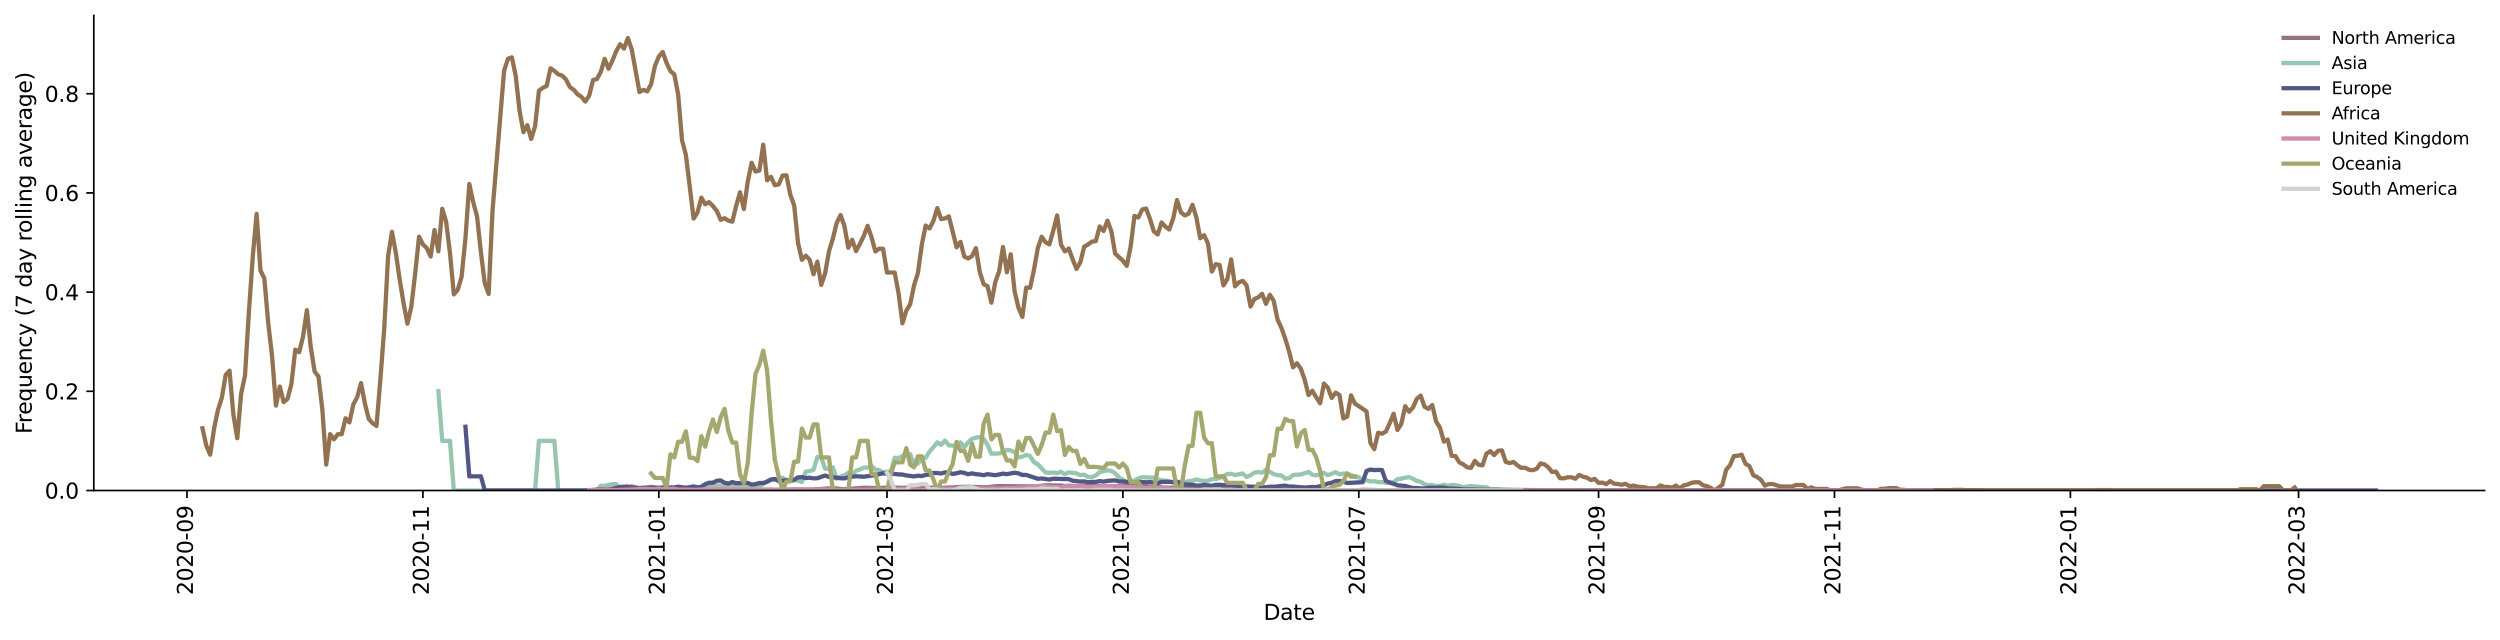 <?xml version="1.0" encoding="utf-8" standalone="no"?>
<!DOCTYPE svg PUBLIC "-//W3C//DTD SVG 1.1//EN"
  "http://www.w3.org/Graphics/SVG/1.1/DTD/svg11.dtd">
<svg xmlns:xlink="http://www.w3.org/1999/xlink" width="1166.981pt" height="298.621pt" viewBox="0 0 1166.981 298.621" xmlns="http://www.w3.org/2000/svg" version="1.1">
 <defs>
  <style type="text/css">*{stroke-linejoin: round; stroke-linecap: butt}</style>
 </defs>
 <g id="figure_1">
  <g id="patch_1">
   <path d="M 0 298.621 
L 1166.981 298.621 
L 1166.981 0 
L 0 0 
z
" style="fill: #ffffff"/>
  </g>
  <g id="axes_1">
   <g id="patch_2">
    <path d="M 43.781 228.96 
L 1159.781 228.96 
L 1159.781 7.2 
L 43.781 7.2 
z
" style="fill: #ffffff"/>
   </g>
   <g id="matplotlib.axis_1">
    <g id="xtick_1">
     <g id="line2d_1">
      <defs>
       <path id="mb7749621b3" d="M 0 0 
L 0 3.5 
" style="stroke: #000000; stroke-width: 0.8"/>
      </defs>
      <g>
       <use xlink:href="#mb7749621b3" x="87.288" y="228.96" style="stroke: #000000; stroke-width: 0.8"/>
      </g>
     </g>
     <g id="text_1">
      <!-- 2020-09 -->
      <g transform="translate(90.047 277.743)rotate(-90)scale(0.1 -0.1)">
       <defs>
        <path id="DejaVuSans-32" d="M 1228 531 
L 3431 531 
L 3431 0 
L 469 0 
L 469 531 
Q 828 903 1448 1529 
Q 2069 2156 2228 2338 
Q 2531 2678 2651 2914 
Q 2772 3150 2772 3378 
Q 2772 3750 2511 3984 
Q 2250 4219 1831 4219 
Q 1534 4219 1204 4116 
Q 875 4013 500 3803 
L 500 4441 
Q 881 4594 1212 4672 
Q 1544 4750 1819 4750 
Q 2544 4750 2975 4387 
Q 3406 4025 3406 3419 
Q 3406 3131 3298 2873 
Q 3191 2616 2906 2266 
Q 2828 2175 2409 1742 
Q 1991 1309 1228 531 
z
" transform="scale(0.016)"/>
        <path id="DejaVuSans-30" d="M 2034 4250 
Q 1547 4250 1301 3770 
Q 1056 3291 1056 2328 
Q 1056 1369 1301 889 
Q 1547 409 2034 409 
Q 2525 409 2770 889 
Q 3016 1369 3016 2328 
Q 3016 3291 2770 3770 
Q 2525 4250 2034 4250 
z
M 2034 4750 
Q 2819 4750 3233 4129 
Q 3647 3509 3647 2328 
Q 3647 1150 3233 529 
Q 2819 -91 2034 -91 
Q 1250 -91 836 529 
Q 422 1150 422 2328 
Q 422 3509 836 4129 
Q 1250 4750 2034 4750 
z
" transform="scale(0.016)"/>
        <path id="DejaVuSans-2d" d="M 313 2009 
L 1997 2009 
L 1997 1497 
L 313 1497 
L 313 2009 
z
" transform="scale(0.016)"/>
        <path id="DejaVuSans-39" d="M 703 97 
L 703 672 
Q 941 559 1184 500 
Q 1428 441 1663 441 
Q 2288 441 2617 861 
Q 2947 1281 2994 2138 
Q 2813 1869 2534 1725 
Q 2256 1581 1919 1581 
Q 1219 1581 811 2004 
Q 403 2428 403 3163 
Q 403 3881 828 4315 
Q 1253 4750 1959 4750 
Q 2769 4750 3195 4129 
Q 3622 3509 3622 2328 
Q 3622 1225 3098 567 
Q 2575 -91 1691 -91 
Q 1453 -91 1209 -44 
Q 966 3 703 97 
z
M 1959 2075 
Q 2384 2075 2632 2365 
Q 2881 2656 2881 3163 
Q 2881 3666 2632 3958 
Q 2384 4250 1959 4250 
Q 1534 4250 1286 3958 
Q 1038 3666 1038 3163 
Q 1038 2656 1286 2365 
Q 1534 2075 1959 2075 
z
" transform="scale(0.016)"/>
       </defs>
       <use xlink:href="#DejaVuSans-32"/>
       <use xlink:href="#DejaVuSans-30" x="63.623"/>
       <use xlink:href="#DejaVuSans-32" x="127.246"/>
       <use xlink:href="#DejaVuSans-30" x="190.869"/>
       <use xlink:href="#DejaVuSans-2d" x="254.492"/>
       <use xlink:href="#DejaVuSans-30" x="290.576"/>
       <use xlink:href="#DejaVuSans-39" x="354.199"/>
      </g>
     </g>
    </g>
    <g id="xtick_2">
     <g id="line2d_2">
      <g>
       <use xlink:href="#mb7749621b3" x="197.407" y="228.96" style="stroke: #000000; stroke-width: 0.8"/>
      </g>
     </g>
     <g id="text_2">
      <!-- 2020-11 -->
      <g transform="translate(200.167 277.743)rotate(-90)scale(0.1 -0.1)">
       <defs>
        <path id="DejaVuSans-31" d="M 794 531 
L 1825 531 
L 1825 4091 
L 703 3866 
L 703 4441 
L 1819 4666 
L 2450 4666 
L 2450 531 
L 3481 531 
L 3481 0 
L 794 0 
L 794 531 
z
" transform="scale(0.016)"/>
       </defs>
       <use xlink:href="#DejaVuSans-32"/>
       <use xlink:href="#DejaVuSans-30" x="63.623"/>
       <use xlink:href="#DejaVuSans-32" x="127.246"/>
       <use xlink:href="#DejaVuSans-30" x="190.869"/>
       <use xlink:href="#DejaVuSans-2d" x="254.492"/>
       <use xlink:href="#DejaVuSans-31" x="290.576"/>
       <use xlink:href="#DejaVuSans-31" x="354.199"/>
      </g>
     </g>
    </g>
    <g id="xtick_3">
     <g id="line2d_3">
      <g>
       <use xlink:href="#mb7749621b3" x="307.527" y="228.96" style="stroke: #000000; stroke-width: 0.8"/>
      </g>
     </g>
     <g id="text_3">
      <!-- 2021-01 -->
      <g transform="translate(310.286 277.743)rotate(-90)scale(0.1 -0.1)">
       <use xlink:href="#DejaVuSans-32"/>
       <use xlink:href="#DejaVuSans-30" x="63.623"/>
       <use xlink:href="#DejaVuSans-32" x="127.246"/>
       <use xlink:href="#DejaVuSans-31" x="190.869"/>
       <use xlink:href="#DejaVuSans-2d" x="254.492"/>
       <use xlink:href="#DejaVuSans-30" x="290.576"/>
       <use xlink:href="#DejaVuSans-31" x="354.199"/>
      </g>
     </g>
    </g>
    <g id="xtick_4">
     <g id="line2d_4">
      <g>
       <use xlink:href="#mb7749621b3" x="414.036" y="228.96" style="stroke: #000000; stroke-width: 0.8"/>
      </g>
     </g>
     <g id="text_4">
      <!-- 2021-03 -->
      <g transform="translate(416.796 277.743)rotate(-90)scale(0.1 -0.1)">
       <defs>
        <path id="DejaVuSans-33" d="M 2597 2516 
Q 3050 2419 3304 2112 
Q 3559 1806 3559 1356 
Q 3559 666 3084 287 
Q 2609 -91 1734 -91 
Q 1441 -91 1130 -33 
Q 819 25 488 141 
L 488 750 
Q 750 597 1062 519 
Q 1375 441 1716 441 
Q 2309 441 2620 675 
Q 2931 909 2931 1356 
Q 2931 1769 2642 2001 
Q 2353 2234 1838 2234 
L 1294 2234 
L 1294 2753 
L 1863 2753 
Q 2328 2753 2575 2939 
Q 2822 3125 2822 3475 
Q 2822 3834 2567 4026 
Q 2313 4219 1838 4219 
Q 1578 4219 1281 4162 
Q 984 4106 628 3988 
L 628 4550 
Q 988 4650 1302 4700 
Q 1616 4750 1894 4750 
Q 2613 4750 3031 4423 
Q 3450 4097 3450 3541 
Q 3450 3153 3228 2886 
Q 3006 2619 2597 2516 
z
" transform="scale(0.016)"/>
       </defs>
       <use xlink:href="#DejaVuSans-32"/>
       <use xlink:href="#DejaVuSans-30" x="63.623"/>
       <use xlink:href="#DejaVuSans-32" x="127.246"/>
       <use xlink:href="#DejaVuSans-31" x="190.869"/>
       <use xlink:href="#DejaVuSans-2d" x="254.492"/>
       <use xlink:href="#DejaVuSans-30" x="290.576"/>
       <use xlink:href="#DejaVuSans-33" x="354.199"/>
      </g>
     </g>
    </g>
    <g id="xtick_5">
     <g id="line2d_5">
      <g>
       <use xlink:href="#mb7749621b3" x="524.156" y="228.96" style="stroke: #000000; stroke-width: 0.8"/>
      </g>
     </g>
     <g id="text_5">
      <!-- 2021-05 -->
      <g transform="translate(526.915 277.743)rotate(-90)scale(0.1 -0.1)">
       <defs>
        <path id="DejaVuSans-35" d="M 691 4666 
L 3169 4666 
L 3169 4134 
L 1269 4134 
L 1269 2991 
Q 1406 3038 1543 3061 
Q 1681 3084 1819 3084 
Q 2600 3084 3056 2656 
Q 3513 2228 3513 1497 
Q 3513 744 3044 326 
Q 2575 -91 1722 -91 
Q 1428 -91 1123 -41 
Q 819 9 494 109 
L 494 744 
Q 775 591 1075 516 
Q 1375 441 1709 441 
Q 2250 441 2565 725 
Q 2881 1009 2881 1497 
Q 2881 1984 2565 2268 
Q 2250 2553 1709 2553 
Q 1456 2553 1204 2497 
Q 953 2441 691 2322 
L 691 4666 
z
" transform="scale(0.016)"/>
       </defs>
       <use xlink:href="#DejaVuSans-32"/>
       <use xlink:href="#DejaVuSans-30" x="63.623"/>
       <use xlink:href="#DejaVuSans-32" x="127.246"/>
       <use xlink:href="#DejaVuSans-31" x="190.869"/>
       <use xlink:href="#DejaVuSans-2d" x="254.492"/>
       <use xlink:href="#DejaVuSans-30" x="290.576"/>
       <use xlink:href="#DejaVuSans-35" x="354.199"/>
      </g>
     </g>
    </g>
    <g id="xtick_6">
     <g id="line2d_6">
      <g>
       <use xlink:href="#mb7749621b3" x="634.276" y="228.96" style="stroke: #000000; stroke-width: 0.8"/>
      </g>
     </g>
     <g id="text_6">
      <!-- 2021-07 -->
      <g transform="translate(637.035 277.743)rotate(-90)scale(0.1 -0.1)">
       <defs>
        <path id="DejaVuSans-37" d="M 525 4666 
L 3525 4666 
L 3525 4397 
L 1831 0 
L 1172 0 
L 2766 4134 
L 525 4134 
L 525 4666 
z
" transform="scale(0.016)"/>
       </defs>
       <use xlink:href="#DejaVuSans-32"/>
       <use xlink:href="#DejaVuSans-30" x="63.623"/>
       <use xlink:href="#DejaVuSans-32" x="127.246"/>
       <use xlink:href="#DejaVuSans-31" x="190.869"/>
       <use xlink:href="#DejaVuSans-2d" x="254.492"/>
       <use xlink:href="#DejaVuSans-30" x="290.576"/>
       <use xlink:href="#DejaVuSans-37" x="354.199"/>
      </g>
     </g>
    </g>
    <g id="xtick_7">
     <g id="line2d_7">
      <g>
       <use xlink:href="#mb7749621b3" x="746.201" y="228.96" style="stroke: #000000; stroke-width: 0.8"/>
      </g>
     </g>
     <g id="text_7">
      <!-- 2021-09 -->
      <g transform="translate(748.96 277.743)rotate(-90)scale(0.1 -0.1)">
       <use xlink:href="#DejaVuSans-32"/>
       <use xlink:href="#DejaVuSans-30" x="63.623"/>
       <use xlink:href="#DejaVuSans-32" x="127.246"/>
       <use xlink:href="#DejaVuSans-31" x="190.869"/>
       <use xlink:href="#DejaVuSans-2d" x="254.492"/>
       <use xlink:href="#DejaVuSans-30" x="290.576"/>
       <use xlink:href="#DejaVuSans-39" x="354.199"/>
      </g>
     </g>
    </g>
    <g id="xtick_8">
     <g id="line2d_8">
      <g>
       <use xlink:href="#mb7749621b3" x="856.32" y="228.96" style="stroke: #000000; stroke-width: 0.8"/>
      </g>
     </g>
     <g id="text_8">
      <!-- 2021-11 -->
      <g transform="translate(859.08 277.743)rotate(-90)scale(0.1 -0.1)">
       <use xlink:href="#DejaVuSans-32"/>
       <use xlink:href="#DejaVuSans-30" x="63.623"/>
       <use xlink:href="#DejaVuSans-32" x="127.246"/>
       <use xlink:href="#DejaVuSans-31" x="190.869"/>
       <use xlink:href="#DejaVuSans-2d" x="254.492"/>
       <use xlink:href="#DejaVuSans-31" x="290.576"/>
       <use xlink:href="#DejaVuSans-31" x="354.199"/>
      </g>
     </g>
    </g>
    <g id="xtick_9">
     <g id="line2d_9">
      <g>
       <use xlink:href="#mb7749621b3" x="966.44" y="228.96" style="stroke: #000000; stroke-width: 0.8"/>
      </g>
     </g>
     <g id="text_9">
      <!-- 2022-01 -->
      <g transform="translate(969.199 277.743)rotate(-90)scale(0.1 -0.1)">
       <use xlink:href="#DejaVuSans-32"/>
       <use xlink:href="#DejaVuSans-30" x="63.623"/>
       <use xlink:href="#DejaVuSans-32" x="127.246"/>
       <use xlink:href="#DejaVuSans-32" x="190.869"/>
       <use xlink:href="#DejaVuSans-2d" x="254.492"/>
       <use xlink:href="#DejaVuSans-30" x="290.576"/>
       <use xlink:href="#DejaVuSans-31" x="354.199"/>
      </g>
     </g>
    </g>
    <g id="xtick_10">
     <g id="line2d_10">
      <g>
       <use xlink:href="#mb7749621b3" x="1072.949" y="228.96" style="stroke: #000000; stroke-width: 0.8"/>
      </g>
     </g>
     <g id="text_10">
      <!-- 2022-03 -->
      <g transform="translate(1075.709 277.743)rotate(-90)scale(0.1 -0.1)">
       <use xlink:href="#DejaVuSans-32"/>
       <use xlink:href="#DejaVuSans-30" x="63.623"/>
       <use xlink:href="#DejaVuSans-32" x="127.246"/>
       <use xlink:href="#DejaVuSans-32" x="190.869"/>
       <use xlink:href="#DejaVuSans-2d" x="254.492"/>
       <use xlink:href="#DejaVuSans-30" x="290.576"/>
       <use xlink:href="#DejaVuSans-33" x="354.199"/>
      </g>
     </g>
    </g>
    <g id="text_11">
     <!-- Date -->
     <g transform="translate(589.83 289.341)scale(0.1 -0.1)">
      <defs>
       <path id="DejaVuSans-44" d="M 1259 4147 
L 1259 519 
L 2022 519 
Q 2988 519 3436 956 
Q 3884 1394 3884 2338 
Q 3884 3275 3436 3711 
Q 2988 4147 2022 4147 
L 1259 4147 
z
M 628 4666 
L 1925 4666 
Q 3281 4666 3915 4102 
Q 4550 3538 4550 2338 
Q 4550 1131 3912 565 
Q 3275 0 1925 0 
L 628 0 
L 628 4666 
z
" transform="scale(0.016)"/>
       <path id="DejaVuSans-61" d="M 2194 1759 
Q 1497 1759 1228 1600 
Q 959 1441 959 1056 
Q 959 750 1161 570 
Q 1363 391 1709 391 
Q 2188 391 2477 730 
Q 2766 1069 2766 1631 
L 2766 1759 
L 2194 1759 
z
M 3341 1997 
L 3341 0 
L 2766 0 
L 2766 531 
Q 2569 213 2275 61 
Q 1981 -91 1556 -91 
Q 1019 -91 701 211 
Q 384 513 384 1019 
Q 384 1609 779 1909 
Q 1175 2209 1959 2209 
L 2766 2209 
L 2766 2266 
Q 2766 2663 2505 2880 
Q 2244 3097 1772 3097 
Q 1472 3097 1187 3025 
Q 903 2953 641 2809 
L 641 3341 
Q 956 3463 1253 3523 
Q 1550 3584 1831 3584 
Q 2591 3584 2966 3190 
Q 3341 2797 3341 1997 
z
" transform="scale(0.016)"/>
       <path id="DejaVuSans-74" d="M 1172 4494 
L 1172 3500 
L 2356 3500 
L 2356 3053 
L 1172 3053 
L 1172 1153 
Q 1172 725 1289 603 
Q 1406 481 1766 481 
L 2356 481 
L 2356 0 
L 1766 0 
Q 1100 0 847 248 
Q 594 497 594 1153 
L 594 3053 
L 172 3053 
L 172 3500 
L 594 3500 
L 594 4494 
L 1172 4494 
z
" transform="scale(0.016)"/>
       <path id="DejaVuSans-65" d="M 3597 1894 
L 3597 1613 
L 953 1613 
Q 991 1019 1311 708 
Q 1631 397 2203 397 
Q 2534 397 2845 478 
Q 3156 559 3463 722 
L 3463 178 
Q 3153 47 2828 -22 
Q 2503 -91 2169 -91 
Q 1331 -91 842 396 
Q 353 884 353 1716 
Q 353 2575 817 3079 
Q 1281 3584 2069 3584 
Q 2775 3584 3186 3129 
Q 3597 2675 3597 1894 
z
M 3022 2063 
Q 3016 2534 2758 2815 
Q 2500 3097 2075 3097 
Q 1594 3097 1305 2825 
Q 1016 2553 972 2059 
L 3022 2063 
z
" transform="scale(0.016)"/>
      </defs>
      <use xlink:href="#DejaVuSans-44"/>
      <use xlink:href="#DejaVuSans-61" x="77.002"/>
      <use xlink:href="#DejaVuSans-74" x="138.281"/>
      <use xlink:href="#DejaVuSans-65" x="177.49"/>
     </g>
    </g>
   </g>
   <g id="matplotlib.axis_2">
    <g id="ytick_1">
     <g id="line2d_11">
      <defs>
       <path id="m54ef1325af" d="M 0 0 
L -3.5 0 
" style="stroke: #000000; stroke-width: 0.8"/>
      </defs>
      <g>
       <use xlink:href="#m54ef1325af" x="43.781" y="228.96" style="stroke: #000000; stroke-width: 0.8"/>
      </g>
     </g>
     <g id="text_12">
      <!-- 0.0 -->
      <g transform="translate(20.878 232.759)scale(0.1 -0.1)">
       <defs>
        <path id="DejaVuSans-2e" d="M 684 794 
L 1344 794 
L 1344 0 
L 684 0 
L 684 794 
z
" transform="scale(0.016)"/>
       </defs>
       <use xlink:href="#DejaVuSans-30"/>
       <use xlink:href="#DejaVuSans-2e" x="63.623"/>
       <use xlink:href="#DejaVuSans-30" x="95.41"/>
      </g>
     </g>
    </g>
    <g id="ytick_2">
     <g id="line2d_12">
      <g>
       <use xlink:href="#m54ef1325af" x="43.781" y="182.657" style="stroke: #000000; stroke-width: 0.8"/>
      </g>
     </g>
     <g id="text_13">
      <!-- 0.2 -->
      <g transform="translate(20.878 186.456)scale(0.1 -0.1)">
       <use xlink:href="#DejaVuSans-30"/>
       <use xlink:href="#DejaVuSans-2e" x="63.623"/>
       <use xlink:href="#DejaVuSans-32" x="95.41"/>
      </g>
     </g>
    </g>
    <g id="ytick_3">
     <g id="line2d_13">
      <g>
       <use xlink:href="#m54ef1325af" x="43.781" y="136.353" style="stroke: #000000; stroke-width: 0.8"/>
      </g>
     </g>
     <g id="text_14">
      <!-- 0.4 -->
      <g transform="translate(20.878 140.153)scale(0.1 -0.1)">
       <defs>
        <path id="DejaVuSans-34" d="M 2419 4116 
L 825 1625 
L 2419 1625 
L 2419 4116 
z
M 2253 4666 
L 3047 4666 
L 3047 1625 
L 3713 1625 
L 3713 1100 
L 3047 1100 
L 3047 0 
L 2419 0 
L 2419 1100 
L 313 1100 
L 313 1709 
L 2253 4666 
z
" transform="scale(0.016)"/>
       </defs>
       <use xlink:href="#DejaVuSans-30"/>
       <use xlink:href="#DejaVuSans-2e" x="63.623"/>
       <use xlink:href="#DejaVuSans-34" x="95.41"/>
      </g>
     </g>
    </g>
    <g id="ytick_4">
     <g id="line2d_14">
      <g>
       <use xlink:href="#m54ef1325af" x="43.781" y="90.05" style="stroke: #000000; stroke-width: 0.8"/>
      </g>
     </g>
     <g id="text_15">
      <!-- 0.6 -->
      <g transform="translate(20.878 93.849)scale(0.1 -0.1)">
       <defs>
        <path id="DejaVuSans-36" d="M 2113 2584 
Q 1688 2584 1439 2293 
Q 1191 2003 1191 1497 
Q 1191 994 1439 701 
Q 1688 409 2113 409 
Q 2538 409 2786 701 
Q 3034 994 3034 1497 
Q 3034 2003 2786 2293 
Q 2538 2584 2113 2584 
z
M 3366 4563 
L 3366 3988 
Q 3128 4100 2886 4159 
Q 2644 4219 2406 4219 
Q 1781 4219 1451 3797 
Q 1122 3375 1075 2522 
Q 1259 2794 1537 2939 
Q 1816 3084 2150 3084 
Q 2853 3084 3261 2657 
Q 3669 2231 3669 1497 
Q 3669 778 3244 343 
Q 2819 -91 2113 -91 
Q 1303 -91 875 529 
Q 447 1150 447 2328 
Q 447 3434 972 4092 
Q 1497 4750 2381 4750 
Q 2619 4750 2861 4703 
Q 3103 4656 3366 4563 
z
" transform="scale(0.016)"/>
       </defs>
       <use xlink:href="#DejaVuSans-30"/>
       <use xlink:href="#DejaVuSans-2e" x="63.623"/>
       <use xlink:href="#DejaVuSans-36" x="95.41"/>
      </g>
     </g>
    </g>
    <g id="ytick_5">
     <g id="line2d_15">
      <g>
       <use xlink:href="#m54ef1325af" x="43.781" y="43.747" style="stroke: #000000; stroke-width: 0.8"/>
      </g>
     </g>
     <g id="text_16">
      <!-- 0.8 -->
      <g transform="translate(20.878 47.546)scale(0.1 -0.1)">
       <defs>
        <path id="DejaVuSans-38" d="M 2034 2216 
Q 1584 2216 1326 1975 
Q 1069 1734 1069 1313 
Q 1069 891 1326 650 
Q 1584 409 2034 409 
Q 2484 409 2743 651 
Q 3003 894 3003 1313 
Q 3003 1734 2745 1975 
Q 2488 2216 2034 2216 
z
M 1403 2484 
Q 997 2584 770 2862 
Q 544 3141 544 3541 
Q 544 4100 942 4425 
Q 1341 4750 2034 4750 
Q 2731 4750 3128 4425 
Q 3525 4100 3525 3541 
Q 3525 3141 3298 2862 
Q 3072 2584 2669 2484 
Q 3125 2378 3379 2068 
Q 3634 1759 3634 1313 
Q 3634 634 3220 271 
Q 2806 -91 2034 -91 
Q 1263 -91 848 271 
Q 434 634 434 1313 
Q 434 1759 690 2068 
Q 947 2378 1403 2484 
z
M 1172 3481 
Q 1172 3119 1398 2916 
Q 1625 2713 2034 2713 
Q 2441 2713 2670 2916 
Q 2900 3119 2900 3481 
Q 2900 3844 2670 4047 
Q 2441 4250 2034 4250 
Q 1625 4250 1398 4047 
Q 1172 3844 1172 3481 
z
" transform="scale(0.016)"/>
       </defs>
       <use xlink:href="#DejaVuSans-30"/>
       <use xlink:href="#DejaVuSans-2e" x="63.623"/>
       <use xlink:href="#DejaVuSans-38" x="95.41"/>
      </g>
     </g>
    </g>
    <g id="text_17">
     <!-- Frequency (7 day rolling average) -->
     <g transform="translate(14.798 202.529)rotate(-90)scale(0.1 -0.1)">
      <defs>
       <path id="DejaVuSans-46" d="M 628 4666 
L 3309 4666 
L 3309 4134 
L 1259 4134 
L 1259 2759 
L 3109 2759 
L 3109 2228 
L 1259 2228 
L 1259 0 
L 628 0 
L 628 4666 
z
" transform="scale(0.016)"/>
       <path id="DejaVuSans-72" d="M 2631 2963 
Q 2534 3019 2420 3045 
Q 2306 3072 2169 3072 
Q 1681 3072 1420 2755 
Q 1159 2438 1159 1844 
L 1159 0 
L 581 0 
L 581 3500 
L 1159 3500 
L 1159 2956 
Q 1341 3275 1631 3429 
Q 1922 3584 2338 3584 
Q 2397 3584 2469 3576 
Q 2541 3569 2628 3553 
L 2631 2963 
z
" transform="scale(0.016)"/>
       <path id="DejaVuSans-71" d="M 947 1747 
Q 947 1113 1208 752 
Q 1469 391 1925 391 
Q 2381 391 2643 752 
Q 2906 1113 2906 1747 
Q 2906 2381 2643 2742 
Q 2381 3103 1925 3103 
Q 1469 3103 1208 2742 
Q 947 2381 947 1747 
z
M 2906 525 
Q 2725 213 2448 61 
Q 2172 -91 1784 -91 
Q 1150 -91 751 415 
Q 353 922 353 1747 
Q 353 2572 751 3078 
Q 1150 3584 1784 3584 
Q 2172 3584 2448 3432 
Q 2725 3281 2906 2969 
L 2906 3500 
L 3481 3500 
L 3481 -1331 
L 2906 -1331 
L 2906 525 
z
" transform="scale(0.016)"/>
       <path id="DejaVuSans-75" d="M 544 1381 
L 544 3500 
L 1119 3500 
L 1119 1403 
Q 1119 906 1312 657 
Q 1506 409 1894 409 
Q 2359 409 2629 706 
Q 2900 1003 2900 1516 
L 2900 3500 
L 3475 3500 
L 3475 0 
L 2900 0 
L 2900 538 
Q 2691 219 2414 64 
Q 2138 -91 1772 -91 
Q 1169 -91 856 284 
Q 544 659 544 1381 
z
M 1991 3584 
L 1991 3584 
z
" transform="scale(0.016)"/>
       <path id="DejaVuSans-6e" d="M 3513 2113 
L 3513 0 
L 2938 0 
L 2938 2094 
Q 2938 2591 2744 2837 
Q 2550 3084 2163 3084 
Q 1697 3084 1428 2787 
Q 1159 2491 1159 1978 
L 1159 0 
L 581 0 
L 581 3500 
L 1159 3500 
L 1159 2956 
Q 1366 3272 1645 3428 
Q 1925 3584 2291 3584 
Q 2894 3584 3203 3211 
Q 3513 2838 3513 2113 
z
" transform="scale(0.016)"/>
       <path id="DejaVuSans-63" d="M 3122 3366 
L 3122 2828 
Q 2878 2963 2633 3030 
Q 2388 3097 2138 3097 
Q 1578 3097 1268 2742 
Q 959 2388 959 1747 
Q 959 1106 1268 751 
Q 1578 397 2138 397 
Q 2388 397 2633 464 
Q 2878 531 3122 666 
L 3122 134 
Q 2881 22 2623 -34 
Q 2366 -91 2075 -91 
Q 1284 -91 818 406 
Q 353 903 353 1747 
Q 353 2603 823 3093 
Q 1294 3584 2113 3584 
Q 2378 3584 2631 3529 
Q 2884 3475 3122 3366 
z
" transform="scale(0.016)"/>
       <path id="DejaVuSans-79" d="M 2059 -325 
Q 1816 -950 1584 -1140 
Q 1353 -1331 966 -1331 
L 506 -1331 
L 506 -850 
L 844 -850 
Q 1081 -850 1212 -737 
Q 1344 -625 1503 -206 
L 1606 56 
L 191 3500 
L 800 3500 
L 1894 763 
L 2988 3500 
L 3597 3500 
L 2059 -325 
z
" transform="scale(0.016)"/>
       <path id="DejaVuSans-20" transform="scale(0.016)"/>
       <path id="DejaVuSans-28" d="M 1984 4856 
Q 1566 4138 1362 3434 
Q 1159 2731 1159 2009 
Q 1159 1288 1364 580 
Q 1569 -128 1984 -844 
L 1484 -844 
Q 1016 -109 783 600 
Q 550 1309 550 2009 
Q 550 2706 781 3412 
Q 1013 4119 1484 4856 
L 1984 4856 
z
" transform="scale(0.016)"/>
       <path id="DejaVuSans-64" d="M 2906 2969 
L 2906 4863 
L 3481 4863 
L 3481 0 
L 2906 0 
L 2906 525 
Q 2725 213 2448 61 
Q 2172 -91 1784 -91 
Q 1150 -91 751 415 
Q 353 922 353 1747 
Q 353 2572 751 3078 
Q 1150 3584 1784 3584 
Q 2172 3584 2448 3432 
Q 2725 3281 2906 2969 
z
M 947 1747 
Q 947 1113 1208 752 
Q 1469 391 1925 391 
Q 2381 391 2643 752 
Q 2906 1113 2906 1747 
Q 2906 2381 2643 2742 
Q 2381 3103 1925 3103 
Q 1469 3103 1208 2742 
Q 947 2381 947 1747 
z
" transform="scale(0.016)"/>
       <path id="DejaVuSans-6f" d="M 1959 3097 
Q 1497 3097 1228 2736 
Q 959 2375 959 1747 
Q 959 1119 1226 758 
Q 1494 397 1959 397 
Q 2419 397 2687 759 
Q 2956 1122 2956 1747 
Q 2956 2369 2687 2733 
Q 2419 3097 1959 3097 
z
M 1959 3584 
Q 2709 3584 3137 3096 
Q 3566 2609 3566 1747 
Q 3566 888 3137 398 
Q 2709 -91 1959 -91 
Q 1206 -91 779 398 
Q 353 888 353 1747 
Q 353 2609 779 3096 
Q 1206 3584 1959 3584 
z
" transform="scale(0.016)"/>
       <path id="DejaVuSans-6c" d="M 603 4863 
L 1178 4863 
L 1178 0 
L 603 0 
L 603 4863 
z
" transform="scale(0.016)"/>
       <path id="DejaVuSans-69" d="M 603 3500 
L 1178 3500 
L 1178 0 
L 603 0 
L 603 3500 
z
M 603 4863 
L 1178 4863 
L 1178 4134 
L 603 4134 
L 603 4863 
z
" transform="scale(0.016)"/>
       <path id="DejaVuSans-67" d="M 2906 1791 
Q 2906 2416 2648 2759 
Q 2391 3103 1925 3103 
Q 1463 3103 1205 2759 
Q 947 2416 947 1791 
Q 947 1169 1205 825 
Q 1463 481 1925 481 
Q 2391 481 2648 825 
Q 2906 1169 2906 1791 
z
M 3481 434 
Q 3481 -459 3084 -895 
Q 2688 -1331 1869 -1331 
Q 1566 -1331 1297 -1286 
Q 1028 -1241 775 -1147 
L 775 -588 
Q 1028 -725 1275 -790 
Q 1522 -856 1778 -856 
Q 2344 -856 2625 -561 
Q 2906 -266 2906 331 
L 2906 616 
Q 2728 306 2450 153 
Q 2172 0 1784 0 
Q 1141 0 747 490 
Q 353 981 353 1791 
Q 353 2603 747 3093 
Q 1141 3584 1784 3584 
Q 2172 3584 2450 3431 
Q 2728 3278 2906 2969 
L 2906 3500 
L 3481 3500 
L 3481 434 
z
" transform="scale(0.016)"/>
       <path id="DejaVuSans-76" d="M 191 3500 
L 800 3500 
L 1894 563 
L 2988 3500 
L 3597 3500 
L 2284 0 
L 1503 0 
L 191 3500 
z
" transform="scale(0.016)"/>
       <path id="DejaVuSans-29" d="M 513 4856 
L 1013 4856 
Q 1481 4119 1714 3412 
Q 1947 2706 1947 2009 
Q 1947 1309 1714 600 
Q 1481 -109 1013 -844 
L 513 -844 
Q 928 -128 1133 580 
Q 1338 1288 1338 2009 
Q 1338 2731 1133 3434 
Q 928 4138 513 4856 
z
" transform="scale(0.016)"/>
      </defs>
      <use xlink:href="#DejaVuSans-46"/>
      <use xlink:href="#DejaVuSans-72" x="50.27"/>
      <use xlink:href="#DejaVuSans-65" x="89.133"/>
      <use xlink:href="#DejaVuSans-71" x="150.656"/>
      <use xlink:href="#DejaVuSans-75" x="214.133"/>
      <use xlink:href="#DejaVuSans-65" x="277.512"/>
      <use xlink:href="#DejaVuSans-6e" x="339.035"/>
      <use xlink:href="#DejaVuSans-63" x="402.414"/>
      <use xlink:href="#DejaVuSans-79" x="457.395"/>
      <use xlink:href="#DejaVuSans-20" x="516.574"/>
      <use xlink:href="#DejaVuSans-28" x="548.361"/>
      <use xlink:href="#DejaVuSans-37" x="587.375"/>
      <use xlink:href="#DejaVuSans-20" x="650.998"/>
      <use xlink:href="#DejaVuSans-64" x="682.785"/>
      <use xlink:href="#DejaVuSans-61" x="746.262"/>
      <use xlink:href="#DejaVuSans-79" x="807.541"/>
      <use xlink:href="#DejaVuSans-20" x="866.721"/>
      <use xlink:href="#DejaVuSans-72" x="898.508"/>
      <use xlink:href="#DejaVuSans-6f" x="937.371"/>
      <use xlink:href="#DejaVuSans-6c" x="998.553"/>
      <use xlink:href="#DejaVuSans-6c" x="1026.336"/>
      <use xlink:href="#DejaVuSans-69" x="1054.119"/>
      <use xlink:href="#DejaVuSans-6e" x="1081.902"/>
      <use xlink:href="#DejaVuSans-67" x="1145.281"/>
      <use xlink:href="#DejaVuSans-20" x="1208.758"/>
      <use xlink:href="#DejaVuSans-61" x="1240.545"/>
      <use xlink:href="#DejaVuSans-76" x="1301.824"/>
      <use xlink:href="#DejaVuSans-65" x="1361.004"/>
      <use xlink:href="#DejaVuSans-72" x="1422.527"/>
      <use xlink:href="#DejaVuSans-61" x="1463.641"/>
      <use xlink:href="#DejaVuSans-67" x="1524.92"/>
      <use xlink:href="#DejaVuSans-65" x="1588.396"/>
      <use xlink:href="#DejaVuSans-29" x="1649.92"/>
     </g>
    </g>
   </g>
   <g id="line2d_16">
    <path d="M 291.28 227.891 
L 293.085 227.567 
L 294.89 227.047 
L 296.696 227.488 
L 298.501 227.797 
L 300.306 227.621 
L 302.111 228.264 
L 303.916 228.784 
L 320.164 228.687 
L 323.774 228.474 
L 332.8 228.65 
L 336.411 228.667 
L 340.021 228.843 
L 343.632 228.716 
L 349.048 228.692 
L 352.658 228.721 
L 359.879 228.551 
L 361.684 228.65 
L 370.71 228.517 
L 376.126 228.571 
L 379.737 228.492 
L 386.958 227.989 
L 390.568 227.994 
L 392.373 228.25 
L 394.179 228.383 
L 401.399 227.809 
L 403.205 227.664 
L 408.62 227.84 
L 412.231 227.768 
L 414.036 227.572 
L 415.841 227.537 
L 421.257 227.725 
L 426.673 227.619 
L 428.478 227.508 
L 433.894 227.663 
L 435.699 227.624 
L 437.504 227.779 
L 446.531 227.454 
L 448.336 227.281 
L 450.141 227.307 
L 451.946 227.214 
L 459.167 227.461 
L 460.972 227.422 
L 464.583 227.011 
L 466.388 226.889 
L 475.414 227.025 
L 480.83 227.044 
L 482.635 227.049 
L 486.246 226.788 
L 488.051 226.528 
L 495.272 226.65 
L 497.077 226.902 
L 498.883 226.734 
L 500.688 226.898 
L 506.103 226.781 
L 507.909 227.008 
L 509.714 226.89 
L 511.519 227.051 
L 513.324 227.015 
L 515.13 227.118 
L 522.351 226.938 
L 524.156 226.755 
L 529.572 226.692 
L 533.182 227.048 
L 534.987 227.054 
L 538.598 227.293 
L 540.403 227.354 
L 544.014 227.651 
L 547.624 227.637 
L 549.429 227.508 
L 551.235 227.264 
L 558.455 227.312 
L 560.261 227.36 
L 563.871 227.166 
L 567.482 227.344 
L 569.287 227.626 
L 572.897 227.844 
L 574.703 227.737 
L 576.508 227.924 
L 578.313 227.797 
L 583.729 228.289 
L 585.534 228.025 
L 590.95 228.051 
L 592.755 228.006 
L 594.56 228.248 
L 599.976 228.399 
L 612.613 228.657 
L 614.418 228.768 
L 616.223 228.59 
L 623.444 228.519 
L 625.249 228.761 
L 628.86 228.813 
L 632.47 228.852 
L 636.081 228.645 
L 650.523 228.88 
L 655.938 228.841 
L 823.826 228.96 
L 924.919 228.956 
L 924.919 228.956 
" clip-path="url(#pfdc27e0797)" style="fill: none; stroke: #947383; stroke-width: 2; stroke-linecap: square"/>
   </g>
   <g id="line2d_17">
    <path d="M 204.628 182.657 
L 206.433 205.808 
L 210.044 205.808 
L 211.849 228.96 
L 249.759 228.96 
L 251.564 205.808 
L 258.785 205.808 
L 260.591 228.96 
L 278.643 228.96 
L 280.448 226.755 
L 282.254 226.755 
L 285.864 226 
L 287.669 226 
L 289.475 228.205 
L 291.28 228.205 
L 294.89 228.96 
L 298.501 227.955 
L 300.306 227.847 
L 302.111 227.449 
L 303.916 227.214 
L 305.722 227.41 
L 307.527 227.424 
L 309.332 227.309 
L 311.137 227.418 
L 312.943 227.39 
L 314.748 227.621 
L 316.553 228.103 
L 318.358 227.66 
L 320.164 227.526 
L 323.774 227.749 
L 325.579 227.279 
L 327.385 227.813 
L 329.19 227.076 
L 330.995 227.198 
L 332.8 226.484 
L 334.606 226.633 
L 336.411 226.614 
L 338.216 227.622 
L 340.021 226.724 
L 341.827 226.686 
L 343.632 226.925 
L 347.242 226.876 
L 349.048 227.545 
L 350.853 228.057 
L 354.463 227.299 
L 356.268 226.026 
L 358.074 224.519 
L 359.879 224.061 
L 363.489 223.6 
L 365.295 222.985 
L 367.1 224.079 
L 368.905 224.414 
L 370.71 224.221 
L 372.516 224.242 
L 374.321 225.068 
L 376.126 220.192 
L 377.931 219.879 
L 379.737 219.386 
L 381.542 213.278 
L 383.347 213.563 
L 385.152 218.695 
L 386.958 218.93 
L 388.763 218.141 
L 390.568 223.493 
L 392.373 222.466 
L 394.179 221.912 
L 395.984 220.669 
L 397.789 221.478 
L 399.594 219.708 
L 401.399 219.167 
L 403.205 218.26 
L 405.01 218.284 
L 406.815 217.578 
L 408.62 219.197 
L 410.426 219.469 
L 412.231 220.475 
L 414.036 220.161 
L 415.841 220.2 
L 417.647 213.659 
L 419.452 213.837 
L 421.257 212.916 
L 423.062 211.673 
L 424.868 212.013 
L 426.673 216.981 
L 428.478 216.373 
L 430.283 214.062 
L 432.089 213.692 
L 433.894 210.754 
L 435.699 208.798 
L 437.504 206.498 
L 439.31 207.62 
L 441.115 205.66 
L 442.92 207.911 
L 444.725 207.962 
L 446.531 208.351 
L 448.336 206.49 
L 450.141 208.829 
L 451.946 206.399 
L 453.751 204.874 
L 455.557 204.339 
L 457.362 204.01 
L 459.167 204.855 
L 460.972 207.672 
L 462.778 211.791 
L 466.388 211.673 
L 468.193 211.215 
L 469.999 209.998 
L 471.804 210.267 
L 473.609 210.991 
L 475.414 213.499 
L 477.22 213.202 
L 479.025 212.33 
L 480.83 212.869 
L 482.635 215.741 
L 484.441 216.713 
L 488.051 220.528 
L 489.856 220.715 
L 491.662 220.595 
L 493.467 220.856 
L 495.272 220.252 
L 497.077 221.337 
L 498.883 220.47 
L 502.493 220.996 
L 504.298 221.751 
L 506.103 221.585 
L 507.909 222.615 
L 509.714 222.717 
L 511.519 221.916 
L 513.324 220.374 
L 516.935 219.501 
L 518.74 219.83 
L 520.545 220.924 
L 522.351 222.877 
L 524.156 223.943 
L 525.961 224.827 
L 529.572 224.292 
L 531.377 223.274 
L 533.182 222.773 
L 536.793 222.909 
L 538.598 222.938 
L 540.403 223.754 
L 542.208 224.322 
L 544.014 224.301 
L 549.429 225.567 
L 551.235 224.914 
L 553.04 225.024 
L 554.845 224.6 
L 556.65 224.408 
L 558.455 223.81 
L 560.261 224.281 
L 562.066 224.477 
L 563.871 224.427 
L 565.676 223.66 
L 567.482 223.636 
L 569.287 223.118 
L 571.092 222.38 
L 572.897 221.18 
L 574.703 221.21 
L 576.508 221.71 
L 580.118 221.028 
L 581.924 222.683 
L 583.729 221.831 
L 585.534 220.628 
L 587.339 220.294 
L 589.145 220.659 
L 590.95 219.279 
L 594.56 221.29 
L 596.366 221.844 
L 598.171 221.904 
L 599.976 223.414 
L 601.781 223.225 
L 603.586 221.713 
L 607.197 221.495 
L 610.807 220.273 
L 612.613 221.632 
L 614.418 221.892 
L 616.223 221.371 
L 618.028 220.726 
L 619.834 221.831 
L 623.444 220.427 
L 625.249 221.434 
L 627.055 221.033 
L 628.86 221.166 
L 630.665 221.74 
L 632.47 222.686 
L 634.276 222.704 
L 636.081 224.537 
L 637.886 224.176 
L 639.691 224.729 
L 641.497 224.61 
L 643.302 225.025 
L 645.107 225.044 
L 646.912 225.365 
L 650.523 225.077 
L 652.328 223.699 
L 654.133 223.413 
L 655.938 222.98 
L 657.744 222.698 
L 659.549 223.496 
L 661.354 224.455 
L 663.159 224.905 
L 664.965 226.099 
L 666.77 226.46 
L 668.575 226.42 
L 670.38 226.939 
L 672.186 226.82 
L 673.991 226.289 
L 675.796 226.737 
L 677.601 226.399 
L 679.407 226.501 
L 681.212 226.81 
L 683.017 227.362 
L 686.628 226.876 
L 688.433 227.11 
L 693.849 227.465 
L 695.654 228.368 
L 699.264 228.259 
L 701.07 228.46 
L 710.096 228.656 
L 715.511 228.734 
L 722.732 228.852 
L 735.369 228.898 
L 742.59 228.96 
L 764.253 228.802 
L 767.863 228.875 
L 775.084 228.927 
L 863.541 228.902 
L 863.541 228.902 
" clip-path="url(#pfdc27e0797)" style="fill: none; stroke: #96c6ad; stroke-width: 2; stroke-linecap: square"/>
   </g>
   <g id="line2d_18">
    <path d="M 217.265 199.194 
L 219.07 222.345 
L 224.486 222.345 
L 226.291 228.96 
L 273.227 228.96 
L 278.643 228.558 
L 284.059 228.529 
L 289.475 227.321 
L 293.085 227.113 
L 294.89 227.761 
L 298.501 228.045 
L 302.111 227.666 
L 303.916 227.539 
L 307.527 227.925 
L 309.332 227.698 
L 314.748 227.599 
L 316.553 227.162 
L 320.164 227.761 
L 323.774 227.048 
L 325.579 227.509 
L 327.385 227.186 
L 329.19 226.008 
L 330.995 225.339 
L 332.8 225.344 
L 334.606 224.422 
L 336.411 224.276 
L 338.216 225.38 
L 340.021 225.721 
L 341.827 225.012 
L 343.632 225.558 
L 345.437 225.519 
L 347.242 225.229 
L 349.048 225.447 
L 350.853 226.229 
L 352.658 225.996 
L 354.463 225.482 
L 356.268 225.434 
L 358.074 224.915 
L 359.879 223.818 
L 361.684 223.608 
L 363.489 224.536 
L 367.1 224.214 
L 368.905 224.488 
L 370.71 223.912 
L 372.516 222.829 
L 374.321 222.746 
L 376.126 223.178 
L 377.931 222.988 
L 379.737 223.3 
L 381.542 223.225 
L 385.152 221.958 
L 386.958 222.614 
L 390.568 222.99 
L 392.373 223.232 
L 394.179 223.329 
L 395.984 222.799 
L 399.594 222.293 
L 403.205 222.544 
L 408.62 221.725 
L 412.231 220.907 
L 414.036 221.156 
L 415.841 220.889 
L 417.647 221.258 
L 419.452 221.449 
L 421.257 221.528 
L 423.062 221.925 
L 426.673 222.383 
L 428.478 222.059 
L 430.283 222.207 
L 432.089 221.691 
L 433.894 221.482 
L 435.699 220.764 
L 437.504 220.814 
L 439.31 221.019 
L 441.115 220.519 
L 442.92 220.578 
L 444.725 221.244 
L 446.531 220.905 
L 448.336 220.428 
L 450.141 220.749 
L 451.946 221.381 
L 453.751 220.959 
L 455.557 221.357 
L 457.362 221.496 
L 459.167 221.822 
L 460.972 221.329 
L 464.583 221.826 
L 468.193 221.102 
L 469.999 221.328 
L 473.609 220.664 
L 475.414 220.964 
L 477.22 221.706 
L 479.025 221.683 
L 484.441 223.503 
L 486.246 223.352 
L 489.856 223.855 
L 491.662 223.456 
L 498.883 223.657 
L 500.688 224.402 
L 504.298 224.776 
L 506.103 224.743 
L 507.909 225.095 
L 509.714 224.979 
L 511.519 224.979 
L 513.324 224.573 
L 515.13 224.813 
L 516.935 224.476 
L 520.545 224.227 
L 522.351 224.771 
L 524.156 224.752 
L 527.766 225.282 
L 531.377 224.954 
L 534.987 225.132 
L 536.793 224.992 
L 540.403 225.656 
L 542.208 224.933 
L 545.819 224.924 
L 547.624 225.064 
L 549.429 224.802 
L 551.235 225.615 
L 553.04 226.066 
L 556.65 226.285 
L 558.455 226.671 
L 560.261 226.646 
L 562.066 226.327 
L 565.676 226.791 
L 567.482 226.339 
L 569.287 226.3 
L 571.092 226.467 
L 572.897 226.452 
L 574.703 226.226 
L 578.313 226.925 
L 590.95 227.463 
L 592.755 227.179 
L 594.56 227.22 
L 596.366 227.089 
L 598.171 226.819 
L 599.976 226.698 
L 601.781 227.106 
L 603.586 227.112 
L 609.002 227.589 
L 612.613 227.33 
L 614.418 227.361 
L 618.028 226.496 
L 619.834 225.707 
L 621.639 225.367 
L 623.444 224.573 
L 625.249 224.521 
L 627.055 224.787 
L 628.86 225.463 
L 636.081 225.069 
L 637.886 219.829 
L 639.691 219.193 
L 641.497 219.433 
L 643.302 219.343 
L 645.107 219.433 
L 646.912 224.506 
L 648.718 225.287 
L 650.523 225.835 
L 652.328 226.539 
L 655.938 226.85 
L 657.744 227.382 
L 659.549 227.787 
L 661.354 227.798 
L 663.159 228.022 
L 664.965 228.023 
L 666.77 227.726 
L 668.575 227.646 
L 670.38 227.691 
L 672.186 227.541 
L 673.991 227.639 
L 675.796 227.959 
L 681.212 228.226 
L 683.017 228.436 
L 708.29 228.868 
L 726.343 228.949 
L 762.448 228.953 
L 791.332 228.96 
L 1109.054 228.957 
L 1109.054 228.957 
" clip-path="url(#pfdc27e0797)" style="fill: none; stroke: #525886; stroke-width: 2; stroke-linecap: square"/>
   </g>
   <g id="line2d_19">
    <path d="M 94.509 199.914 
L 96.314 208.085 
L 98.119 212.257 
L 99.924 200.097 
L 101.729 191.351 
L 103.535 185.738 
L 105.34 175.053 
L 107.145 173.047 
L 108.95 193.626 
L 110.756 204.562 
L 112.561 183.715 
L 114.366 175.335 
L 116.171 145.752 
L 117.977 120.028 
L 119.782 99.832 
L 121.587 126.291 
L 123.392 129.922 
L 125.198 150.759 
L 127.003 166.193 
L 128.808 189.345 
L 130.613 180.441 
L 132.419 187.704 
L 134.224 186.16 
L 136.029 179.252 
L 137.834 163.224 
L 139.64 164.411 
L 141.445 157.148 
L 143.25 144.8 
L 145.055 161.998 
L 146.861 173.396 
L 148.666 175.771 
L 150.471 191.205 
L 152.276 216.882 
L 154.081 202.635 
L 155.887 205.061 
L 157.692 202.686 
L 159.497 202.686 
L 161.302 195.258 
L 163.108 197.157 
L 164.913 188.839 
L 166.718 185.443 
L 168.523 178.828 
L 170.329 188.361 
L 172.134 195.564 
L 173.939 197.558 
L 175.744 198.849 
L 177.55 177.167 
L 179.355 153.314 
L 181.16 119.564 
L 182.965 108.249 
L 184.771 118.071 
L 186.576 130.527 
L 188.381 141.518 
L 190.186 151.088 
L 191.992 143.15 
L 193.797 127.716 
L 195.602 110.482 
L 197.407 114.084 
L 199.213 115.805 
L 201.018 119.734 
L 202.823 107.387 
L 204.628 117.309 
L 206.433 97.464 
L 208.239 103.46 
L 210.044 118.053 
L 211.849 137.416 
L 213.654 135.311 
L 215.46 129.226 
L 217.265 111.34 
L 219.07 85.873 
L 220.875 94.292 
L 222.681 101.027 
L 224.486 117.696 
L 226.291 132.257 
L 228.096 137.218 
L 229.902 98.324 
L 235.317 32.965 
L 237.123 27.395 
L 238.928 26.777 
L 240.733 35.395 
L 242.538 51.752 
L 244.344 61.674 
L 246.149 58.425 
L 247.954 64.863 
L 249.759 58.987 
L 251.564 42.354 
L 253.37 41.007 
L 255.175 40.149 
L 256.98 31.881 
L 258.785 33.099 
L 260.591 34.711 
L 262.396 35.275 
L 264.201 37.097 
L 266.006 40.625 
L 267.812 41.901 
L 269.617 44.038 
L 271.422 45.189 
L 273.227 47.402 
L 275.033 44.612 
L 276.838 37.342 
L 278.643 36.901 
L 280.448 33.557 
L 282.254 27.473 
L 284.059 32.063 
L 285.864 28.309 
L 287.669 23.851 
L 289.475 20.66 
L 291.28 22.681 
L 293.085 17.76 
L 294.89 23.103 
L 298.501 42.975 
L 300.306 41.931 
L 302.111 42.665 
L 303.916 39.357 
L 305.722 30.775 
L 307.527 26.417 
L 309.332 24.261 
L 311.137 29.336 
L 312.943 33.198 
L 314.748 34.69 
L 316.553 44.049 
L 318.358 65.406 
L 320.164 72.33 
L 323.774 102.006 
L 325.579 99.233 
L 327.385 92.281 
L 329.19 95.312 
L 330.995 94.33 
L 332.8 96.191 
L 334.606 98.504 
L 336.411 102.612 
L 338.216 101.871 
L 340.021 103.002 
L 341.827 103.478 
L 343.632 96.124 
L 345.437 89.749 
L 347.242 97.574 
L 349.048 84.797 
L 350.853 75.979 
L 352.658 80.058 
L 354.463 79.614 
L 356.268 67.54 
L 358.074 84.152 
L 359.879 82.546 
L 361.684 86.435 
L 363.489 86.115 
L 365.295 81.938 
L 367.1 81.838 
L 368.905 90.903 
L 370.71 95.876 
L 372.516 113.408 
L 374.321 121.286 
L 376.126 119.352 
L 377.931 121.21 
L 379.737 128.025 
L 381.542 122.133 
L 383.347 132.972 
L 385.152 127.618 
L 386.958 117.322 
L 388.763 111.36 
L 390.568 104.041 
L 392.373 100.368 
L 394.179 105.573 
L 395.984 115.646 
L 397.789 111.929 
L 399.594 117.201 
L 401.399 113.846 
L 403.205 110.117 
L 405.01 105.423 
L 406.815 110.751 
L 408.62 117.368 
L 410.426 116.066 
L 412.231 116.171 
L 414.036 127.24 
L 415.841 127.175 
L 417.647 127.245 
L 419.452 136.948 
L 421.257 150.892 
L 423.062 145.01 
L 424.868 142.017 
L 426.673 133.195 
L 428.478 127.435 
L 430.283 114.296 
L 432.089 105.281 
L 433.894 106.643 
L 435.699 103.175 
L 437.504 97.137 
L 439.31 102.272 
L 441.115 101.952 
L 442.92 101.011 
L 446.531 115.441 
L 448.336 112.912 
L 450.141 119.785 
L 451.946 120.664 
L 453.751 119.521 
L 455.557 115.839 
L 457.362 126.98 
L 459.167 132.699 
L 460.972 133.583 
L 462.778 141.3 
L 464.583 131.729 
L 466.388 126.674 
L 468.193 115.294 
L 469.999 127.089 
L 471.804 118.705 
L 473.609 136.024 
L 475.414 143.624 
L 477.22 147.921 
L 479.025 134.252 
L 480.83 134.384 
L 482.635 126.01 
L 484.441 115.784 
L 486.246 110.531 
L 488.051 113.116 
L 489.856 114.058 
L 491.662 107.647 
L 493.467 100.547 
L 495.272 114.186 
L 497.077 117.347 
L 498.883 116.017 
L 500.688 120.981 
L 502.493 125.523 
L 504.298 122.423 
L 506.103 115.124 
L 507.909 114.117 
L 509.714 112.786 
L 511.519 112.538 
L 513.324 105.72 
L 515.13 107.807 
L 516.935 102.993 
L 518.74 107.823 
L 520.545 118.408 
L 524.156 121.689 
L 525.961 124.108 
L 527.766 115.111 
L 529.572 100.788 
L 531.377 101.513 
L 533.182 97.788 
L 534.987 97.321 
L 536.793 102.162 
L 538.598 108.008 
L 540.403 109.46 
L 542.208 103.845 
L 544.014 105.81 
L 545.819 107.116 
L 547.624 102.011 
L 549.429 93.367 
L 551.235 99.125 
L 553.04 100.569 
L 554.845 99.752 
L 556.65 95.597 
L 558.455 101.533 
L 560.261 111.21 
L 562.066 109.806 
L 563.871 113.626 
L 565.676 126.752 
L 567.482 123.305 
L 569.287 123.67 
L 571.092 133.238 
L 572.897 130.321 
L 574.703 121.053 
L 576.508 133.648 
L 578.313 131.779 
L 580.118 131.106 
L 581.924 133.275 
L 583.729 143.094 
L 585.534 139.586 
L 587.339 138.796 
L 589.145 137.162 
L 590.95 141.826 
L 592.755 137.587 
L 594.56 140.45 
L 596.366 149.235 
L 598.171 153.099 
L 599.976 158.223 
L 601.781 164.22 
L 603.586 171.466 
L 605.392 169.539 
L 607.197 172.045 
L 609.002 177.221 
L 610.807 184.41 
L 612.613 182.418 
L 614.418 185.459 
L 616.223 188.25 
L 618.028 179.042 
L 619.834 180.981 
L 621.639 185.771 
L 623.444 183.264 
L 625.249 184.391 
L 627.055 195.33 
L 628.86 194.463 
L 630.665 184.534 
L 632.47 188.467 
L 634.276 189.573 
L 637.886 192.038 
L 639.691 206.719 
L 641.497 209.667 
L 643.302 202.012 
L 645.107 202.459 
L 646.912 201.467 
L 648.718 197.488 
L 650.523 193.115 
L 652.328 200.712 
L 654.133 197.794 
L 655.938 189.596 
L 657.744 192.211 
L 659.549 190.245 
L 661.354 186.15 
L 663.159 184.659 
L 664.965 189.88 
L 666.77 190.865 
L 668.575 189.072 
L 670.38 196.786 
L 672.186 199.698 
L 673.991 206.165 
L 675.796 205.177 
L 677.601 212.749 
L 679.407 212.894 
L 681.212 215.853 
L 683.017 216.751 
L 684.822 218.108 
L 686.628 218.42 
L 688.433 215.119 
L 690.238 216.966 
L 692.043 217.193 
L 693.849 211.794 
L 695.654 210.619 
L 697.459 212.426 
L 699.264 210.434 
L 701.07 210.232 
L 702.875 215.581 
L 704.68 216.171 
L 706.485 215.64 
L 708.29 217.189 
L 710.096 218.408 
L 711.901 218.314 
L 713.706 219.27 
L 715.511 219.487 
L 717.317 218.796 
L 719.122 216.314 
L 720.927 216.757 
L 722.732 218.142 
L 724.538 220.346 
L 726.343 220.156 
L 728.148 223.205 
L 729.953 223.294 
L 731.759 222.802 
L 733.564 222.783 
L 735.369 223.449 
L 737.174 221.693 
L 738.98 222.542 
L 740.785 222.966 
L 742.59 224.075 
L 744.395 223.545 
L 746.201 225.428 
L 748.006 225.278 
L 749.811 226.011 
L 751.616 224.589 
L 753.421 225.776 
L 755.227 225.926 
L 757.032 226.275 
L 758.837 225.842 
L 760.642 226.978 
L 762.448 226.667 
L 764.253 227.138 
L 767.863 227.497 
L 769.669 227.944 
L 773.279 227.952 
L 775.084 226.598 
L 776.89 227.303 
L 778.695 227.303 
L 780.5 227.606 
L 782.305 226.641 
L 784.111 227.995 
L 785.916 226.603 
L 787.721 226.2 
L 789.526 225.373 
L 791.332 225.119 
L 793.137 225.119 
L 794.942 226.512 
L 796.747 226.915 
L 798.553 227.741 
L 800.358 228.96 
L 803.968 226.275 
L 805.773 219.28 
L 807.579 217.101 
L 809.384 212.848 
L 811.189 212.748 
L 812.994 212.237 
L 814.8 216.509 
L 816.605 217.559 
L 818.41 221.811 
L 820.215 222.68 
L 822.021 223.975 
L 823.826 226.699 
L 825.631 225.951 
L 827.436 225.951 
L 831.047 227.083 
L 836.463 227.132 
L 838.268 226.409 
L 841.878 226.409 
L 843.684 228.237 
L 845.489 227.502 
L 847.294 228.225 
L 852.71 228.225 
L 854.515 228.96 
L 858.125 228.96 
L 859.931 228.374 
L 861.736 227.968 
L 867.152 227.968 
L 868.957 228.554 
L 870.762 228.96 
L 876.178 228.96 
L 877.983 228.175 
L 879.788 228.175 
L 881.594 227.871 
L 885.204 227.871 
L 887.009 228.655 
L 888.815 228.655 
L 890.62 228.96 
L 906.867 228.96 
L 908.672 228.811 
L 910.477 228.811 
L 912.283 228.671 
L 915.893 228.671 
L 917.698 228.82 
L 919.504 228.82 
L 921.309 228.96 
L 975.466 228.96 
L 977.271 228.76 
L 984.492 228.76 
L 986.298 228.96 
L 1044.065 228.96 
L 1045.871 228.374 
L 1053.092 228.374 
L 1054.897 228.96 
L 1056.702 226.947 
L 1063.923 226.947 
L 1065.728 228.96 
L 1069.339 228.96 
L 1071.144 227.557 
L 1071.144 227.557 
" clip-path="url(#pfdc27e0797)" style="fill: none; stroke: #937252; stroke-width: 2; stroke-linecap: square"/>
   </g>
   <g id="line2d_20">
    <path d="M 275.033 228.772 
L 284.059 228.673 
L 287.669 228.778 
L 302.111 228.196 
L 305.722 228.368 
L 307.527 228.046 
L 309.332 228.289 
L 311.137 228.345 
L 314.748 228.171 
L 316.553 228.526 
L 321.969 228.569 
L 323.774 228.685 
L 329.19 228.48 
L 334.606 228.367 
L 347.242 228.503 
L 354.463 228.651 
L 365.295 228.758 
L 368.905 228.572 
L 370.71 228.482 
L 372.516 228.575 
L 374.321 228.462 
L 376.126 228.566 
L 383.347 228.496 
L 388.763 228.667 
L 392.373 228.686 
L 403.205 228.667 
L 406.815 228.55 
L 415.841 228.562 
L 419.452 228.298 
L 424.868 228.301 
L 426.673 228.577 
L 430.283 228.673 
L 433.894 228.491 
L 439.31 228.078 
L 441.115 228.176 
L 451.946 227.985 
L 453.751 228.085 
L 455.557 227.951 
L 460.972 228.064 
L 462.778 227.933 
L 464.583 228.056 
L 468.193 228.019 
L 469.999 227.907 
L 471.804 227.916 
L 475.414 227.694 
L 479.025 227.578 
L 480.83 227.237 
L 482.635 227.061 
L 484.441 227.01 
L 486.246 226.821 
L 491.662 227.407 
L 493.467 227.391 
L 495.272 227.574 
L 497.077 226.963 
L 498.883 227.055 
L 502.493 227.03 
L 504.298 226.806 
L 506.103 227.248 
L 507.909 227.348 
L 509.714 227.333 
L 513.324 227.469 
L 515.13 227.342 
L 516.935 226.827 
L 518.74 227.005 
L 520.545 227.014 
L 522.351 227.189 
L 524.156 227.101 
L 525.961 227.306 
L 527.766 227.293 
L 534.987 227.916 
L 536.793 227.689 
L 538.598 227.622 
L 540.403 227.712 
L 544.014 227.711 
L 545.819 228.154 
L 554.845 228.704 
L 565.676 228.653 
L 567.482 228.5 
L 574.703 228.653 
L 576.508 228.87 
L 594.56 228.834 
L 599.976 228.698 
L 605.392 228.846 
L 607.197 228.96 
L 623.444 228.9 
L 645.107 228.96 
L 901.451 228.955 
L 901.451 228.955 
" clip-path="url(#pfdc27e0797)" style="fill: none; stroke: #d18cad; stroke-width: 2; stroke-linecap: square"/>
   </g>
   <g id="line2d_21">
    <path d="M 303.916 220.988 
L 305.722 223.103 
L 309.332 223.103 
L 311.137 227.513 
L 312.943 212.079 
L 314.748 213.526 
L 316.553 206.215 
L 318.358 206.215 
L 320.164 201.341 
L 321.969 213.688 
L 323.774 213.688 
L 325.579 215.211 
L 327.385 203.635 
L 329.19 208.509 
L 330.995 201.307 
L 332.8 195.859 
L 334.606 201.647 
L 336.411 194.702 
L 338.216 190.843 
L 340.021 201.133 
L 341.827 206.58 
L 343.632 206.58 
L 345.437 221.54 
L 347.242 225.398 
L 349.048 216.138 
L 350.853 192.986 
L 352.658 174.465 
L 354.463 170.309 
L 356.268 163.694 
L 358.074 172.955 
L 359.879 196.107 
L 361.684 214.628 
L 363.489 222.345 
L 365.295 228.96 
L 367.1 224.751 
L 368.905 224.751 
L 370.71 215.49 
L 372.516 215.49 
L 374.321 200.056 
L 376.126 204.265 
L 377.931 204.265 
L 379.737 198.091 
L 381.542 198.091 
L 383.347 213.526 
L 386.958 213.526 
L 388.763 228.96 
L 395.984 228.96 
L 397.789 213.526 
L 399.594 213.526 
L 401.399 205.808 
L 405.01 205.808 
L 406.815 221.243 
L 408.62 221.243 
L 410.426 228.96 
L 414.036 228.96 
L 415.841 221.243 
L 417.647 215.795 
L 421.257 215.795 
L 423.062 209.181 
L 424.868 216.898 
L 426.673 218.136 
L 428.478 212.991 
L 430.283 212.991 
L 432.089 219.606 
L 433.894 219.606 
L 435.699 223.815 
L 437.504 228.96 
L 439.31 224.751 
L 441.115 224.751 
L 442.92 220.12 
L 444.725 216.558 
L 446.531 206.269 
L 448.336 210.478 
L 450.141 210.478 
L 451.946 215.109 
L 453.751 207.095 
L 455.557 213.175 
L 457.362 213.175 
L 459.167 197.74 
L 460.972 193.531 
L 462.778 205.107 
L 464.583 203.002 
L 466.388 203.002 
L 468.193 210.719 
L 469.999 214.929 
L 471.804 214.929 
L 473.609 217.681 
L 475.414 206.105 
L 477.22 210.261 
L 479.025 204.473 
L 480.83 204.473 
L 482.635 208.034 
L 484.441 211.893 
L 486.246 207.738 
L 488.051 201.95 
L 489.856 201.95 
L 491.662 193.531 
L 493.467 201.248 
L 495.272 200.794 
L 497.077 212.37 
L 498.883 208.666 
L 500.688 210.47 
L 502.493 210.47 
L 504.298 216.536 
L 506.103 214.221 
L 507.909 217.925 
L 511.519 217.925 
L 515.13 218.48 
L 516.935 216.375 
L 520.545 216.375 
L 522.351 218.227 
L 524.156 216.382 
L 525.961 218.487 
L 527.766 225.101 
L 531.377 225.101 
L 533.182 228.96 
L 538.598 228.96 
L 540.403 218.67 
L 547.624 218.67 
L 549.429 228.96 
L 551.235 228.96 
L 553.04 217.384 
L 554.845 208.124 
L 556.65 208.124 
L 558.455 192.689 
L 560.261 192.689 
L 562.066 204.265 
L 563.871 206.911 
L 565.676 206.911 
L 567.482 222.345 
L 571.092 222.345 
L 572.897 225.398 
L 580.118 225.398 
L 581.924 228.96 
L 585.534 228.96 
L 587.339 225.873 
L 589.145 225.873 
L 590.95 222.786 
L 592.755 212.497 
L 594.56 212.497 
L 596.366 200.149 
L 598.171 200.149 
L 599.976 195.519 
L 601.781 196.548 
L 603.586 196.548 
L 605.392 208.42 
L 607.197 202.247 
L 609.002 200.703 
L 610.807 209.964 
L 612.613 209.964 
L 614.418 213.526 
L 616.223 219.699 
L 618.028 228.96 
L 619.834 228.96 
L 621.639 227.363 
L 623.444 226.311 
L 625.249 226.311 
L 627.055 224.53 
L 628.86 220.968 
L 630.665 222.565 
L 632.47 222.399 
L 632.47 222.399 
" clip-path="url(#pfdc27e0797)" style="fill: none; stroke: #a4a86f; stroke-width: 2; stroke-linecap: square"/>
   </g>
   <g id="line2d_22">
    <path d="M 414.036 220.728 
L 415.841 223.815 
L 417.647 228.96 
L 423.062 228.96 
L 424.868 226.523 
L 426.673 226.523 
L 428.478 226.348 
L 430.283 225.927 
L 432.089 225.927 
L 433.894 228.364 
L 435.699 228.364 
L 437.504 228.539 
L 439.31 228.96 
L 444.725 228.96 
L 446.531 228.388 
L 448.336 227.642 
L 450.141 227.642 
L 451.946 227.472 
L 453.751 227.472 
L 455.557 228.043 
L 457.362 228.79 
L 459.167 228.79 
L 460.972 228.96 
L 466.388 228.96 
L 468.193 228.714 
L 477.22 228.753 
L 479.025 228.494 
L 484.441 228.494 
L 486.246 227.948 
L 488.051 228.207 
L 493.467 228.207 
L 495.272 228.96 
L 509.714 228.96 
L 511.519 228.624 
L 518.74 228.624 
L 520.545 228.96 
L 560.261 228.96 
L 562.066 228.547 
L 569.287 228.547 
L 571.092 228.96 
L 710.096 228.882 
L 710.096 228.882 
" clip-path="url(#pfdc27e0797)" style="fill: none; stroke: #d3d3d3; stroke-width: 2; stroke-linecap: square"/>
   </g>
   <g id="patch_3">
    <path d="M 43.781 228.96 
L 43.781 7.2 
" style="fill: none; stroke: #000000; stroke-width: 0.8; stroke-linejoin: miter; stroke-linecap: square"/>
   </g>
   <g id="patch_4">
    <path d="M 43.781 228.96 
L 1159.781 228.96 
" style="fill: none; stroke: #000000; stroke-width: 0.8; stroke-linejoin: miter; stroke-linecap: square"/>
   </g>
   <g id="legend_1">
    <g id="line2d_23">
     <path d="M 1065.97 17.679 
L 1073.97 17.679 
L 1081.97 17.679 
" style="fill: none; stroke: #947383; stroke-width: 2; stroke-linecap: square"/>
    </g>
    <g id="text_18">
     <!-- North America -->
     <g transform="translate(1088.37 20.479)scale(0.08 -0.08)">
      <defs>
       <path id="DejaVuSans-4e" d="M 628 4666 
L 1478 4666 
L 3547 763 
L 3547 4666 
L 4159 4666 
L 4159 0 
L 3309 0 
L 1241 3903 
L 1241 0 
L 628 0 
L 628 4666 
z
" transform="scale(0.016)"/>
       <path id="DejaVuSans-68" d="M 3513 2113 
L 3513 0 
L 2938 0 
L 2938 2094 
Q 2938 2591 2744 2837 
Q 2550 3084 2163 3084 
Q 1697 3084 1428 2787 
Q 1159 2491 1159 1978 
L 1159 0 
L 581 0 
L 581 4863 
L 1159 4863 
L 1159 2956 
Q 1366 3272 1645 3428 
Q 1925 3584 2291 3584 
Q 2894 3584 3203 3211 
Q 3513 2838 3513 2113 
z
" transform="scale(0.016)"/>
       <path id="DejaVuSans-41" d="M 2188 4044 
L 1331 1722 
L 3047 1722 
L 2188 4044 
z
M 1831 4666 
L 2547 4666 
L 4325 0 
L 3669 0 
L 3244 1197 
L 1141 1197 
L 716 0 
L 50 0 
L 1831 4666 
z
" transform="scale(0.016)"/>
       <path id="DejaVuSans-6d" d="M 3328 2828 
Q 3544 3216 3844 3400 
Q 4144 3584 4550 3584 
Q 5097 3584 5394 3201 
Q 5691 2819 5691 2113 
L 5691 0 
L 5113 0 
L 5113 2094 
Q 5113 2597 4934 2840 
Q 4756 3084 4391 3084 
Q 3944 3084 3684 2787 
Q 3425 2491 3425 1978 
L 3425 0 
L 2847 0 
L 2847 2094 
Q 2847 2600 2669 2842 
Q 2491 3084 2119 3084 
Q 1678 3084 1418 2786 
Q 1159 2488 1159 1978 
L 1159 0 
L 581 0 
L 581 3500 
L 1159 3500 
L 1159 2956 
Q 1356 3278 1631 3431 
Q 1906 3584 2284 3584 
Q 2666 3584 2933 3390 
Q 3200 3197 3328 2828 
z
" transform="scale(0.016)"/>
      </defs>
      <use xlink:href="#DejaVuSans-4e"/>
      <use xlink:href="#DejaVuSans-6f" x="74.805"/>
      <use xlink:href="#DejaVuSans-72" x="135.986"/>
      <use xlink:href="#DejaVuSans-74" x="177.1"/>
      <use xlink:href="#DejaVuSans-68" x="216.309"/>
      <use xlink:href="#DejaVuSans-20" x="279.688"/>
      <use xlink:href="#DejaVuSans-41" x="311.475"/>
      <use xlink:href="#DejaVuSans-6d" x="379.883"/>
      <use xlink:href="#DejaVuSans-65" x="477.295"/>
      <use xlink:href="#DejaVuSans-72" x="538.818"/>
      <use xlink:href="#DejaVuSans-69" x="579.932"/>
      <use xlink:href="#DejaVuSans-63" x="607.715"/>
      <use xlink:href="#DejaVuSans-61" x="662.695"/>
     </g>
    </g>
    <g id="line2d_24">
     <path d="M 1065.97 29.421 
L 1073.97 29.421 
L 1081.97 29.421 
" style="fill: none; stroke: #96c6ad; stroke-width: 2; stroke-linecap: square"/>
    </g>
    <g id="text_19">
     <!-- Asia -->
     <g transform="translate(1088.37 32.221)scale(0.08 -0.08)">
      <defs>
       <path id="DejaVuSans-73" d="M 2834 3397 
L 2834 2853 
Q 2591 2978 2328 3040 
Q 2066 3103 1784 3103 
Q 1356 3103 1142 2972 
Q 928 2841 928 2578 
Q 928 2378 1081 2264 
Q 1234 2150 1697 2047 
L 1894 2003 
Q 2506 1872 2764 1633 
Q 3022 1394 3022 966 
Q 3022 478 2636 193 
Q 2250 -91 1575 -91 
Q 1294 -91 989 -36 
Q 684 19 347 128 
L 347 722 
Q 666 556 975 473 
Q 1284 391 1588 391 
Q 1994 391 2212 530 
Q 2431 669 2431 922 
Q 2431 1156 2273 1281 
Q 2116 1406 1581 1522 
L 1381 1569 
Q 847 1681 609 1914 
Q 372 2147 372 2553 
Q 372 3047 722 3315 
Q 1072 3584 1716 3584 
Q 2034 3584 2315 3537 
Q 2597 3491 2834 3397 
z
" transform="scale(0.016)"/>
      </defs>
      <use xlink:href="#DejaVuSans-41"/>
      <use xlink:href="#DejaVuSans-73" x="68.408"/>
      <use xlink:href="#DejaVuSans-69" x="120.508"/>
      <use xlink:href="#DejaVuSans-61" x="148.291"/>
     </g>
    </g>
    <g id="line2d_25">
     <path d="M 1065.97 41.164 
L 1073.97 41.164 
L 1081.97 41.164 
" style="fill: none; stroke: #525886; stroke-width: 2; stroke-linecap: square"/>
    </g>
    <g id="text_20">
     <!-- Europe -->
     <g transform="translate(1088.37 43.964)scale(0.08 -0.08)">
      <defs>
       <path id="DejaVuSans-45" d="M 628 4666 
L 3578 4666 
L 3578 4134 
L 1259 4134 
L 1259 2753 
L 3481 2753 
L 3481 2222 
L 1259 2222 
L 1259 531 
L 3634 531 
L 3634 0 
L 628 0 
L 628 4666 
z
" transform="scale(0.016)"/>
       <path id="DejaVuSans-70" d="M 1159 525 
L 1159 -1331 
L 581 -1331 
L 581 3500 
L 1159 3500 
L 1159 2969 
Q 1341 3281 1617 3432 
Q 1894 3584 2278 3584 
Q 2916 3584 3314 3078 
Q 3713 2572 3713 1747 
Q 3713 922 3314 415 
Q 2916 -91 2278 -91 
Q 1894 -91 1617 61 
Q 1341 213 1159 525 
z
M 3116 1747 
Q 3116 2381 2855 2742 
Q 2594 3103 2138 3103 
Q 1681 3103 1420 2742 
Q 1159 2381 1159 1747 
Q 1159 1113 1420 752 
Q 1681 391 2138 391 
Q 2594 391 2855 752 
Q 3116 1113 3116 1747 
z
" transform="scale(0.016)"/>
      </defs>
      <use xlink:href="#DejaVuSans-45"/>
      <use xlink:href="#DejaVuSans-75" x="63.184"/>
      <use xlink:href="#DejaVuSans-72" x="126.562"/>
      <use xlink:href="#DejaVuSans-6f" x="165.426"/>
      <use xlink:href="#DejaVuSans-70" x="226.607"/>
      <use xlink:href="#DejaVuSans-65" x="290.084"/>
     </g>
    </g>
    <g id="line2d_26">
     <path d="M 1065.97 52.906 
L 1073.97 52.906 
L 1081.97 52.906 
" style="fill: none; stroke: #937252; stroke-width: 2; stroke-linecap: square"/>
    </g>
    <g id="text_21">
     <!-- Africa -->
     <g transform="translate(1088.37 55.706)scale(0.08 -0.08)">
      <defs>
       <path id="DejaVuSans-66" d="M 2375 4863 
L 2375 4384 
L 1825 4384 
Q 1516 4384 1395 4259 
Q 1275 4134 1275 3809 
L 1275 3500 
L 2222 3500 
L 2222 3053 
L 1275 3053 
L 1275 0 
L 697 0 
L 697 3053 
L 147 3053 
L 147 3500 
L 697 3500 
L 697 3744 
Q 697 4328 969 4595 
Q 1241 4863 1831 4863 
L 2375 4863 
z
" transform="scale(0.016)"/>
      </defs>
      <use xlink:href="#DejaVuSans-41"/>
      <use xlink:href="#DejaVuSans-66" x="64.783"/>
      <use xlink:href="#DejaVuSans-72" x="99.988"/>
      <use xlink:href="#DejaVuSans-69" x="141.102"/>
      <use xlink:href="#DejaVuSans-63" x="168.885"/>
      <use xlink:href="#DejaVuSans-61" x="223.865"/>
     </g>
    </g>
    <g id="line2d_27">
     <path d="M 1065.97 64.649 
L 1073.97 64.649 
L 1081.97 64.649 
" style="fill: none; stroke: #d18cad; stroke-width: 2; stroke-linecap: square"/>
    </g>
    <g id="text_22">
     <!-- United Kingdom -->
     <g transform="translate(1088.37 67.449)scale(0.08 -0.08)">
      <defs>
       <path id="DejaVuSans-55" d="M 556 4666 
L 1191 4666 
L 1191 1831 
Q 1191 1081 1462 751 
Q 1734 422 2344 422 
Q 2950 422 3222 751 
Q 3494 1081 3494 1831 
L 3494 4666 
L 4128 4666 
L 4128 1753 
Q 4128 841 3676 375 
Q 3225 -91 2344 -91 
Q 1459 -91 1007 375 
Q 556 841 556 1753 
L 556 4666 
z
" transform="scale(0.016)"/>
       <path id="DejaVuSans-4b" d="M 628 4666 
L 1259 4666 
L 1259 2694 
L 3353 4666 
L 4166 4666 
L 1850 2491 
L 4331 0 
L 3500 0 
L 1259 2247 
L 1259 0 
L 628 0 
L 628 4666 
z
" transform="scale(0.016)"/>
      </defs>
      <use xlink:href="#DejaVuSans-55"/>
      <use xlink:href="#DejaVuSans-6e" x="73.193"/>
      <use xlink:href="#DejaVuSans-69" x="136.572"/>
      <use xlink:href="#DejaVuSans-74" x="164.355"/>
      <use xlink:href="#DejaVuSans-65" x="203.564"/>
      <use xlink:href="#DejaVuSans-64" x="265.088"/>
      <use xlink:href="#DejaVuSans-20" x="328.564"/>
      <use xlink:href="#DejaVuSans-4b" x="360.352"/>
      <use xlink:href="#DejaVuSans-69" x="425.928"/>
      <use xlink:href="#DejaVuSans-6e" x="453.711"/>
      <use xlink:href="#DejaVuSans-67" x="517.09"/>
      <use xlink:href="#DejaVuSans-64" x="580.566"/>
      <use xlink:href="#DejaVuSans-6f" x="644.043"/>
      <use xlink:href="#DejaVuSans-6d" x="705.225"/>
     </g>
    </g>
    <g id="line2d_28">
     <path d="M 1065.97 76.391 
L 1073.97 76.391 
L 1081.97 76.391 
" style="fill: none; stroke: #a4a86f; stroke-width: 2; stroke-linecap: square"/>
    </g>
    <g id="text_23">
     <!-- Oceania -->
     <g transform="translate(1088.37 79.191)scale(0.08 -0.08)">
      <defs>
       <path id="DejaVuSans-4f" d="M 2522 4238 
Q 1834 4238 1429 3725 
Q 1025 3213 1025 2328 
Q 1025 1447 1429 934 
Q 1834 422 2522 422 
Q 3209 422 3611 934 
Q 4013 1447 4013 2328 
Q 4013 3213 3611 3725 
Q 3209 4238 2522 4238 
z
M 2522 4750 
Q 3503 4750 4090 4092 
Q 4678 3434 4678 2328 
Q 4678 1225 4090 567 
Q 3503 -91 2522 -91 
Q 1538 -91 948 565 
Q 359 1222 359 2328 
Q 359 3434 948 4092 
Q 1538 4750 2522 4750 
z
" transform="scale(0.016)"/>
      </defs>
      <use xlink:href="#DejaVuSans-4f"/>
      <use xlink:href="#DejaVuSans-63" x="78.711"/>
      <use xlink:href="#DejaVuSans-65" x="133.691"/>
      <use xlink:href="#DejaVuSans-61" x="195.215"/>
      <use xlink:href="#DejaVuSans-6e" x="256.494"/>
      <use xlink:href="#DejaVuSans-69" x="319.873"/>
      <use xlink:href="#DejaVuSans-61" x="347.656"/>
     </g>
    </g>
    <g id="line2d_29">
     <path d="M 1065.97 88.134 
L 1073.97 88.134 
L 1081.97 88.134 
" style="fill: none; stroke: #d3d3d3; stroke-width: 2; stroke-linecap: square"/>
    </g>
    <g id="text_24">
     <!-- South America -->
     <g transform="translate(1088.37 90.934)scale(0.08 -0.08)">
      <defs>
       <path id="DejaVuSans-53" d="M 3425 4513 
L 3425 3897 
Q 3066 4069 2747 4153 
Q 2428 4238 2131 4238 
Q 1616 4238 1336 4038 
Q 1056 3838 1056 3469 
Q 1056 3159 1242 3001 
Q 1428 2844 1947 2747 
L 2328 2669 
Q 3034 2534 3370 2195 
Q 3706 1856 3706 1288 
Q 3706 609 3251 259 
Q 2797 -91 1919 -91 
Q 1588 -91 1214 -16 
Q 841 59 441 206 
L 441 856 
Q 825 641 1194 531 
Q 1563 422 1919 422 
Q 2459 422 2753 634 
Q 3047 847 3047 1241 
Q 3047 1584 2836 1778 
Q 2625 1972 2144 2069 
L 1759 2144 
Q 1053 2284 737 2584 
Q 422 2884 422 3419 
Q 422 4038 858 4394 
Q 1294 4750 2059 4750 
Q 2388 4750 2728 4690 
Q 3069 4631 3425 4513 
z
" transform="scale(0.016)"/>
      </defs>
      <use xlink:href="#DejaVuSans-53"/>
      <use xlink:href="#DejaVuSans-6f" x="63.477"/>
      <use xlink:href="#DejaVuSans-75" x="124.658"/>
      <use xlink:href="#DejaVuSans-74" x="188.037"/>
      <use xlink:href="#DejaVuSans-68" x="227.246"/>
      <use xlink:href="#DejaVuSans-20" x="290.625"/>
      <use xlink:href="#DejaVuSans-41" x="322.412"/>
      <use xlink:href="#DejaVuSans-6d" x="390.82"/>
      <use xlink:href="#DejaVuSans-65" x="488.232"/>
      <use xlink:href="#DejaVuSans-72" x="549.756"/>
      <use xlink:href="#DejaVuSans-69" x="590.869"/>
      <use xlink:href="#DejaVuSans-63" x="618.652"/>
      <use xlink:href="#DejaVuSans-61" x="673.633"/>
     </g>
    </g>
   </g>
  </g>
 </g>
 <defs>
  <clipPath id="pfdc27e0797">
   <rect x="43.781" y="7.2" width="1116" height="221.76"/>
  </clipPath>
 </defs>
</svg>
